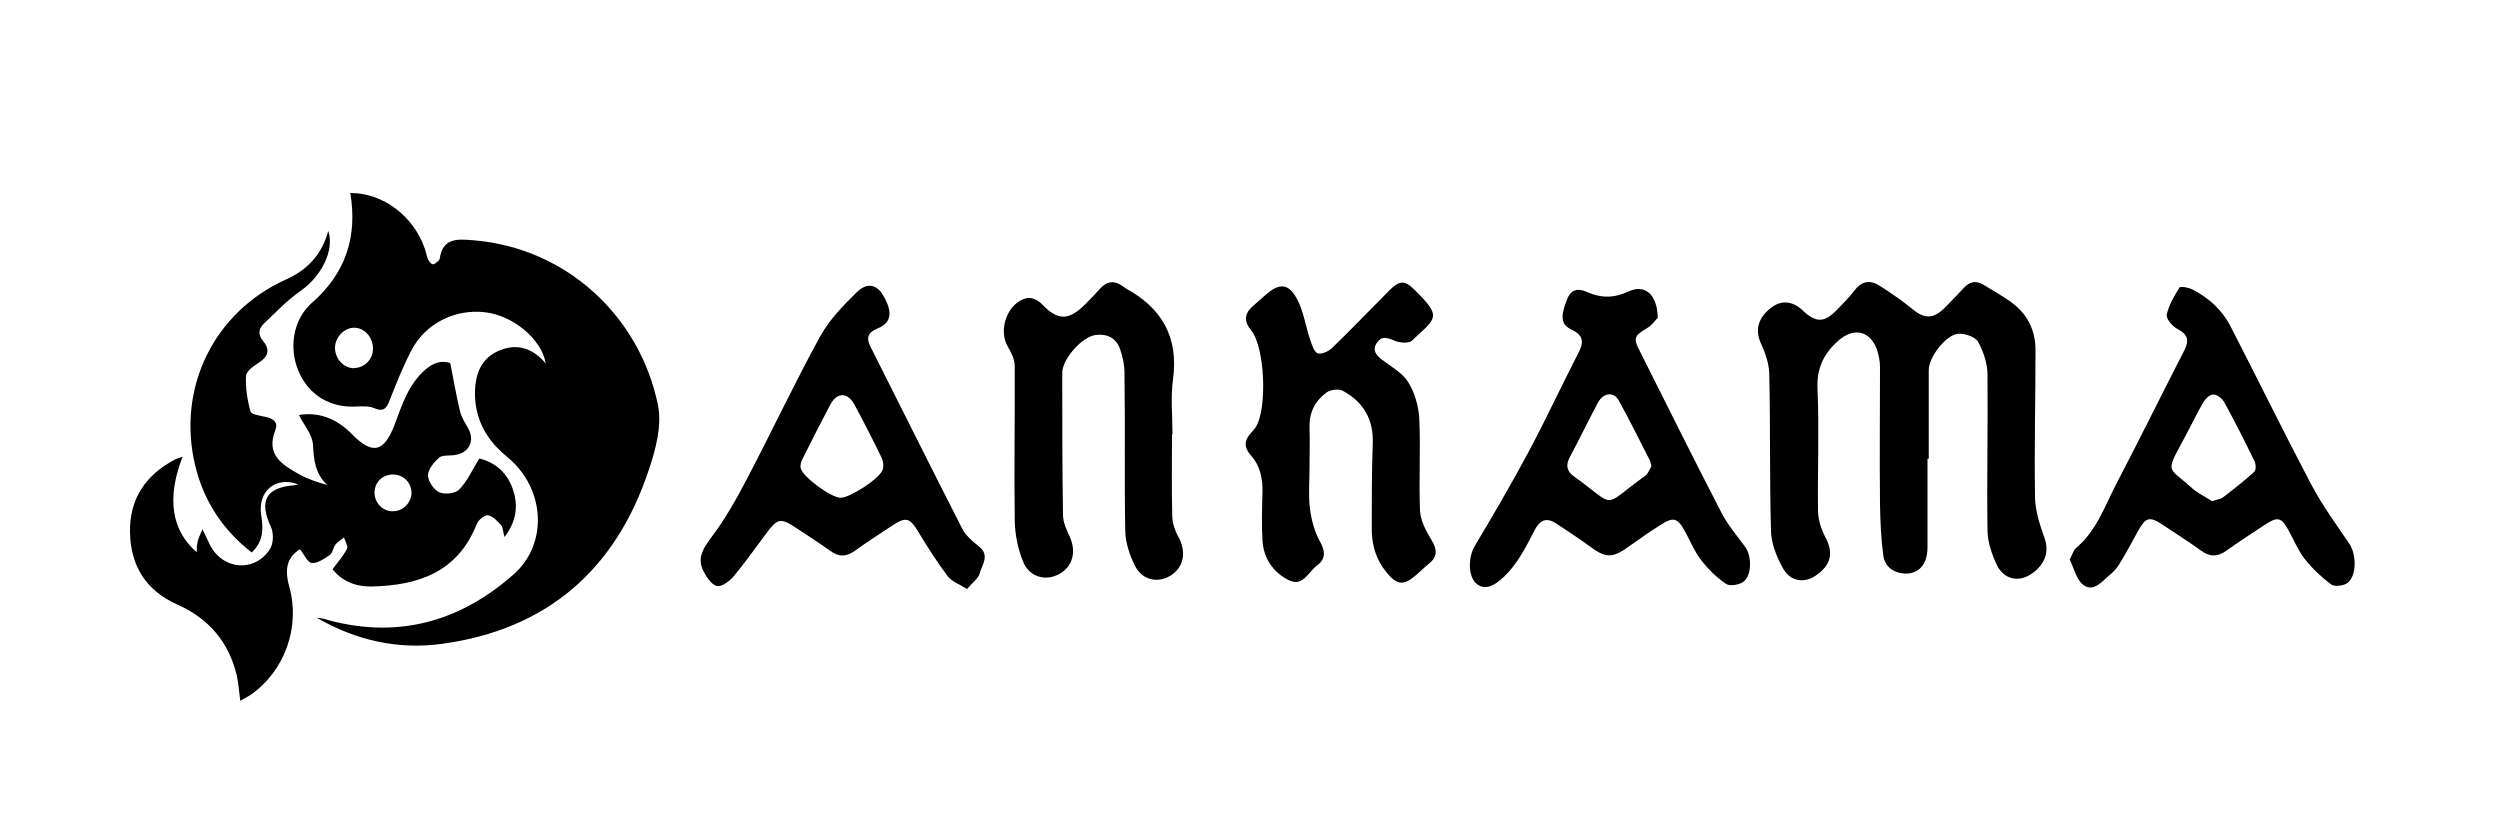 <?xml version="1.0" encoding="UTF-8"?>
<svg id="Calque_1" data-name="Calque 1" xmlns="http://www.w3.org/2000/svg" version="1.1" viewBox="0 0 1000 336">
  <defs>
    <style>
      .cls-1, .cls-2 {
        fill: #000;
        stroke-width: 0px;
      }

      .cls-2 {
        display: none;
      }
    </style>
  </defs>
  <path class="cls-2" d="M0,13h1000v310H0V13ZM140.3,77.2c3,17.8-2,32.3-15.4,44.2-7.6,6.7-9.3,18.3-5.1,27.7,4.2,9.4,12.8,14.3,23.3,13.7,2.3-.1,4.8-.1,6.9.7,3.8,1.6,4.8,0,6.1-3.3,2.6-6.8,5.4-13.6,8.8-20.1,5.6-10.7,17.3-16.4,29.3-15,11.3,1.3,22.6,10.8,24.3,20.5-4.8-5.7-10.7-8.2-17.8-5.5-7.6,2.8-10.3,9-10.5,16.6,0,2,0,4,.4,6,1.3,8.5,5.9,14.9,12.5,20.3,15,12.3,16.5,34.6,2.5,47-21.9,19.4-47.4,26.1-76,17.7-.9-.3-1.8-.3-2.7-.4,15.7,9.2,32.7,12.9,50.4,10.4,41.8-5.8,69.2-29.6,82.4-69.5,2.7-8.2,5.3-17.8,3.7-25.9-7.2-35.4-36.5-63-73.9-66-6.1-.5-12.2-1-13.4,7.3,0,.3-.2.7-.5.9-.7.5-1.6,1.5-2.3,1.4s-1.5-1.2-1.9-2c-.6-1.4-.8-2.9-1.3-4.3-4.5-13-16.7-22.3-29.6-22.2l-.2-.2ZM73,182.8c-1.5.5-2.3.7-3,1.1-11.8,6.2-18.3,15.8-18,29.3.3,13.3,6.5,23.2,18.9,28.7,12.6,5.6,20.6,15,23.8,28.3.8,3.2.9,6.5,1.4,10.2,1.7-1,3.1-1.6,4.2-2.4,13.7-9.6,19.9-27.2,15.4-43.3-2.1-7.4-.6-11.8,4.3-14.9,1.6,2,3,5.3,4.7,5.5,2.3.2,5.1-1.6,7.2-3.2,1.2-.8,1.3-3,2.3-4.2.9-1.1,2.2-1.9,3.4-2.8.4,1.5,1.7,3.5,1.2,4.5-1.5,2.9-3.7,5.4-5.8,8.2,3.9,5,9.4,7,15.6,6.9,18.7-.4,34.5-5.7,42.1-25,.6-1.6,3.2-3.7,4.5-3.5,1.9.3,3.8,2.3,5.2,3.9.8.9.8,2.6,1.4,4.8,4.6-6,5.5-12,3.6-18.3-2.2-7.3-7.3-11.6-13.7-13.1-2.8,4.5-4.8,9-8,12.4-1.5,1.6-5.8,2-8,1.1-2.2-1-4.4-4.4-4.5-6.8,0-2.4,2.3-5.2,4.4-7,1.2-1.1,3.7-.8,5.7-1,6.2-.6,8.9-5.5,5.9-10.9-1.2-2.2-2.6-4.4-3.2-6.7-1.5-6.2-2.6-12.6-3.9-19.3-3.4-1.1-6.7-.2-9.9,2.6-6.8,5.9-9.3,13.9-12.3,21.9-4.3,11.4-9,12.3-17.3,3.8-6.1-6.2-13.3-8.8-21-7.5,2,4,5.4,7.9,5.6,12,.4,6.1.9,11.5,5.7,16-3.9-1.1-7.6-2.3-10.9-4.1-7-3.8-13.9-7.8-9.8-18,1.2-2.9-.8-4.5-3.8-5.1-2.2-.4-5.8-1-6.2-2.2-1.3-4.6-2-9.5-1.8-14.2,0-1.9,3-4,5.1-5.3,3.8-2.4,4.7-5.1,1.8-8.6-2.1-2.5-2.1-4.9.2-7,4.8-4.5,9.4-9.4,14.8-13.2,8.2-5.7,13.6-16.2,11-23.9-2.6,9.2-8.1,15.4-16.7,19.3-29.1,13-44,43.6-36.5,74.6,3.4,14.1,11,25.7,22.6,34.7,4.6-4.4,4.7-9.3,3.8-14.7-1.6-9.7,5.7-15.9,14.7-12.6-.6.2-1,.4-1.5.4-11.4.9-14.2,6.3-9.3,16.7,1.1,2.4,1,6.6-.4,8.8-5.9,9.3-18.5,8.4-23.8-1.2-1-1.9-1.8-3.8-3.2-6.7-.9,2.1-1.6,3.4-1.9,4.8-.3,1.3-.3,2.8-.4,4.4-10.1-8.7-12.1-21.6-5.7-38.1h0ZM771,183.5h0v-35.5c0-5.2,6.9-14.1,11.8-14.5,2.6-.2,6.8,1.2,8,3.3,2.2,3.9,3.7,8.6,3.7,13.1.3,20.8-.3,41.6,0,62.5,0,4.6,1.7,9.5,3.8,13.7,2.6,5.4,8,6.7,12.7,4.1,6.4-3.6,8.4-9.3,6.3-15-1.9-5.3-3.7-11.1-3.8-16.7-.4-19.5,0-39,.2-58.5,0-8.1-3.2-14.6-9.8-19.2-3.5-2.5-7.3-4.6-11-6.9-3.1-1.9-5.6-1.2-8,1.4-2.5,2.7-5,5.4-7.6,7.9-4.6,4.5-8.1,4.4-13,.3-3.9-3.3-8.3-6.1-12.6-9-3.9-2.6-7.4-2.3-10.4,1.7-2,2.6-4.4,5-6.7,7.4-5.3,5.6-8.7,5.7-14.2.4-3.8-3.7-8.2-4.1-12.2-1.1-5.6,4.2-6.7,9.1-4.4,14.3,1.8,3.9,3.3,8.4,3.4,12.6.4,21,0,42,.7,62.9,0,5,2.3,10.3,4.9,14.8,3,5.2,8.4,5.9,12.9,2.8,6.2-4.2,7.2-9,4.2-14.9-1.7-3.4-3.1-7.4-3.2-11.2-.3-16.2.5-32.3-.2-48.5-.4-8.4,2.4-14.2,8.4-19.5s12.4-4.2,15.3,3.4c.9,2.3,1.3,4.9,1.3,7.3,0,18.2,0,36.3,0,54.5,0,6.9.4,13.9,1.3,20.8.5,3.8,3.2,6.5,7.4,7.1,6.2.9,10.3-3,10.3-10.3,0-11.8,0-23.7,0-35.5h.3ZM663,127.2c0-9.5-5-13.8-11.7-10.7-5.8,2.7-11,2.7-16.6.2-3.5-1.6-6.4-1.1-8,3-2.7,6.9-2.5,10,1.9,12.1,4.7,2.2,4.9,4.9,2.7,9.2-6.8,13.2-13,26.6-20,39.7-6.8,12.7-14.1,25.2-21.5,37.6-2.6,4.3-2.7,12,.6,15,2.9,2.5,6.5,1.8,11.3-2.9,2.4-2.3,4.4-5,6.2-7.8,2.2-3.5,4.1-7.2,6-10.9,2-4,4.7-5,8.5-2.4,4.4,3,9,5.8,13.2,9,6.6,4.9,9.2,5,16,.1,3.9-2.8,7.9-5.5,12-8.2,5.9-3.8,7.3-3.3,10.7,3,2,3.7,3.6,7.6,6.1,10.8,2.8,3.6,6.2,7,10,9.5,1.5,1,5.4.3,7-1,3.3-2.7,3.2-10.2.6-13.8-3.2-4.5-6.9-8.7-9.4-13.5-11.1-21.6-22-43.3-32.9-65.1-2.5-5-1.9-6,3.1-9,1.9-1.1,3.2-3.2,4.1-4h.1ZM523.8,187.6c0-5.7,0-11.3,0-17-.2-5.8,2.2-10.5,6.8-13.7,1.6-1.1,4.9-1.6,6.5-.7,8.3,4.5,12.4,11.5,12,21.3-.5,11.1-.4,22.3-.4,33.4s1.5,12.5,5.7,17.7c4.5,5.5,7.1,5.7,12.3,1.1,1.6-1.4,3.2-3,4.8-4.3,3.5-2.9,3.4-5.7,1.1-9.5-2.2-3.6-4.4-7.7-4.6-11.8-.6-12.3.2-24.6-.3-36.9-.2-4.9-1.8-10.2-4.4-14.4-2.3-3.7-6.8-6.2-10.5-9-2.4-1.8-4-3.8-2.1-6.7,1.8-2.8,4.1-2.3,6.9-1,2,.9,5.8,1.3,7.1.1,9.8-9.2,12.2-9.4,1.8-19.7,0,0-.2-.2-.4-.4-4.2-4.1-6.2-4.2-10.4,0-7.6,7.7-15.1,15.5-22.9,23-1.4,1.4-4.4,2.7-5.8,2.1-1.5-.6-2.3-3.5-3-5.6-1.8-5.4-2.6-11.4-5.3-16.3-3.4-6.2-7.1-6.1-12.5-1.4-1.6,1.4-3.2,2.9-4.9,4.3-3.5,3-3.9,6.1-.8,9.9,5.5,6.7,6.4,31.6,1.7,38.8-.5.8-1.2,1.6-1.9,2.3-2.8,2.9-2.8,5.8,0,8.8,3.8,4.2,4.9,9.3,4.7,14.8-.2,6.5-.4,13,0,19.5.5,7.2,4.5,12.8,10.8,15.8,5.3,2.5,7.6-3.4,11-6s3.4-5.6,1.2-9.6c-2.2-3.9-3.4-8.6-4-13-.7-5.2-.2-10.6-.2-16h0ZM828,223.6c1.7,3.4,2.7,8.4,5.7,10.5,4.1,2.9,7.5-1.8,10.6-4.3,1.5-1.2,2.8-2.9,3.9-4.6,2.5-4.1,4.8-8.4,7.1-12.6,3.2-5.8,4.6-6.2,10.1-2.6,5.1,3.4,10.3,6.7,15.3,10.3,3.5,2.5,6.5,2.5,10,0,5-3.6,10.2-6.9,15.3-10.3,5.3-3.5,6.8-3.2,9.7,2.3,2.1,3.8,3.7,7.9,6.4,11.3,3,3.8,6.7,7.4,10.6,10.2,1.4,1,5.1.5,6.6-.7,3.7-3,3.4-11.5.7-15.5-5.3-7.8-10.9-15.5-15.3-23.8-11.1-20.9-21.5-42.1-32.2-63.1-3.4-6.7-8.8-11.7-15.5-15-1.5-.7-4.6-1.3-5-.7-2.1,3.4-4.3,7.1-5.1,10.9-.3,1.6,2.3,4.7,4.3,5.7,4,2.1,4.9,4.4,2.8,8.4-9.2,17.9-18.1,35.9-27.4,53.8-4.7,8.9-7.9,18.8-16.1,25.5-.9.8-1.2,2.2-2.3,4.3h-.2ZM387,235.7c2-2.4,4.5-4.1,5.1-6.3.9-3.4,4.2-7.2-.4-10.8-2.6-2-5.2-4.4-6.7-7.2-12.4-24.1-24.4-48.4-36.6-72.6-1.8-3.6-1.1-5.7,2.8-7.3,5.7-2.3,6.2-6.5,2.3-13.2-2.5-4.2-6.3-5.4-10.4-1.5-5.5,5.3-11.2,11.1-14.8,17.8-10.2,18.6-19.3,37.9-29.2,56.8-4.4,8.3-9.1,16.6-14.7,24.1-3.3,4.3-5.4,8-2.9,12.9,1.2,2.4,3.2,5.5,5.4,6.1,1.8.5,5.1-1.9,6.7-3.8,4.6-5.5,8.7-11.3,13-17.1,4.6-6.2,5.8-6.5,12.1-2.3,4.6,3,9.2,6,13.7,9.2,3.3,2.4,6.3,2.3,9.6,0,5-3.6,10.2-6.9,15.3-10.3,5.3-3.5,6.9-2.8,10.2,2.6,3.7,6.1,7.5,12.1,11.8,17.8,1.6,2.1,4.5,3.1,7.9,5.2h-.2ZM468.8,173.7c0-7.3-.8-14.8.2-22,2.3-16.9-4.4-28.6-19-36.5-.4-.2-.8-.6-1.2-.9-3.3-2.2-6.2-1.9-8.9,1-2,2.2-4.1,4.4-6.2,6.5-6.5,6.6-10.9,6.3-17.2-.3-1.4-1.4-4.1-2.8-5.8-2.4-7.7,1.6-11.8,12.6-7.8,19.4,1.4,2.3,2.8,5.1,2.8,7.8.1,20.6-.3,41.3,0,61.9,0,5.6,1.3,11.6,3.5,16.7,2.6,6,9.1,7.5,14.3,4.6,5.3-2.9,6.8-8.7,4.3-14.7-1.2-2.9-2.7-5.9-2.8-8.9-.3-19-.3-37.9-.3-56.9s7.9-14.4,13.3-15.1c4.5-.6,8.1,1.1,9.7,5.3,1.2,3.2,1.9,6.8,1.9,10.2.2,21-.2,42,.3,62.9,0,4.7,1.7,9.8,4,14.1,3,5.8,9.5,6.9,14.5,3.5,5-3.3,6-9.3,2.9-15-1.4-2.7-2.5-5.8-2.6-8.8-.3-10.8-.1-21.6-.1-32.5h.2Z"/>
  <path class="cls-1" d="M140.3,77.2c12.9,0,25.1,9.2,29.6,22.2.5,1.4.7,2.9,1.3,4.3.4.8,1.2,1.9,1.9,2s1.6-.8,2.3-1.4c.2-.2.4-.5.5-.9,1.2-8.4,7.3-7.8,13.4-7.3,37.4,3,66.7,30.6,73.9,66,1.6,8.1-.9,17.7-3.7,25.9-13.2,39.8-40.6,63.7-82.4,69.5-17.7,2.5-34.7-1.3-50.4-10.4.9.1,1.9.2,2.7.4,28.7,8.4,54.1,1.6,76-17.7,14.1-12.4,12.6-34.7-2.5-47-6.6-5.4-11.1-11.8-12.5-20.3-.3-2-.5-4-.4-6,.2-7.6,2.9-13.8,10.5-16.6,7.1-2.6,13-.2,17.8,5.5-1.6-9.7-13-19.2-24.3-20.5-11.9-1.4-23.7,4.4-29.3,15-3.4,6.4-6.1,13.3-8.8,20.1-1.2,3.2-2.3,4.9-6.1,3.3-2-.9-4.6-.8-6.9-.7-10.5.7-19.1-4.3-23.3-13.7-4.2-9.4-2.5-21,5.1-27.7,13.5-11.8,18.4-26.4,15.4-44.2l.2.2ZM141.6,147.2c4.1,0,7.5-3.3,7.6-7.6.1-4.4-3.2-8.4-7.3-8.5-4-.2-7.9,3.7-7.9,8s3.3,8.1,7.6,8.2h0Z"/>
  <path class="cls-1" d="M73,182.8c-6.4,16.5-4.4,29.4,5.7,38.1,0-1.6,0-3.1.4-4.4.3-1.4,1-2.6,1.9-4.8,1.4,2.8,2.2,4.8,3.2,6.7,5.3,9.7,17.9,10.5,23.8,1.2,1.4-2.2,1.5-6.4.4-8.8-4.9-10.4-2.1-15.8,9.3-16.7.5,0,.9-.2,1.5-.4-9-3.3-16.3,2.8-14.7,12.6.9,5.4.8,10.3-3.8,14.7-11.6-9-19.2-20.6-22.6-34.7-7.5-31,7.4-61.6,36.5-74.6,8.6-3.9,14.2-10.1,16.7-19.3,2.6,7.7-2.8,18.2-11,23.9-5.4,3.8-10,8.6-14.8,13.2-2.2,2.1-2.3,4.5-.2,7,2.9,3.5,1.9,6.2-1.8,8.6-2.1,1.3-5,3.4-5.1,5.3-.2,4.7.5,9.6,1.8,14.2.3,1.2,4,1.7,6.2,2.2,3,.6,4.9,2.2,3.8,5.1-4.1,10.1,2.8,14.1,9.8,18,3.3,1.8,7,3,10.9,4.1-4.8-4.5-5.4-9.9-5.7-16-.2-4.1-3.6-7.9-5.6-12,7.7-1.3,14.9,1.3,21,7.5,8.3,8.5,13,7.6,17.3-3.8,3-8,5.5-16,12.3-21.9,3.2-2.8,6.5-3.7,9.9-2.6,1.3,6.7,2.4,13,3.9,19.3.6,2.4,2,4.6,3.2,6.7,3,5.3.3,10.3-5.9,10.9-2,.2-4.5-.1-5.7,1-2,1.8-4.4,4.6-4.4,7s2.3,5.8,4.5,6.8,6.5.5,8-1.1c3.2-3.3,5.2-7.8,8-12.4,6.4,1.5,11.5,5.8,13.7,13.1,1.9,6.3,1,12.3-3.6,18.3-.6-2.1-.6-3.8-1.4-4.8-1.5-1.6-3.3-3.6-5.2-3.9-1.3-.2-3.9,1.9-4.5,3.5-7.6,19.3-23.4,24.6-42.1,25-6.2.1-11.7-2-15.6-6.9,2.1-2.8,4.3-5.3,5.8-8.2.5-1-.7-3-1.2-4.5-1.1.9-2.5,1.7-3.4,2.8-1,1.3-1.1,3.4-2.3,4.2-2.2,1.5-4.9,3.4-7.2,3.2-1.7-.2-3.1-3.5-4.7-5.5-4.9,3-6.4,7.5-4.3,14.9,4.5,16.1-1.7,33.7-15.4,43.3-1.2.8-2.5,1.5-4.2,2.4-.5-3.7-.7-7-1.4-10.2-3.2-13.3-11.2-22.7-23.8-28.3-12.4-5.5-18.6-15.3-18.9-28.7-.3-13.5,6.2-23.1,18-29.3.7-.4,1.5-.5,3-1.1h0ZM157.2,189.8c-4.2,0-7.3,3-7.4,7.2,0,4.2,3.4,7.7,7.6,7.5,3.9-.1,7.3-3.6,7.2-7.5-.1-4.1-3.4-7.2-7.4-7.2h0Z"/>
  <path class="cls-1" d="M771,183.5v35.5c0,7.3-4.1,11.2-10.3,10.3-4.2-.6-6.9-3.3-7.4-7.1-.9-6.9-1.2-13.9-1.3-20.8-.2-18.2,0-36.3,0-54.5,0-2.4-.5-5-1.3-7.3-2.9-7.5-9.3-8.6-15.3-3.4-6,5.3-8.8,11.2-8.4,19.5.7,16.1,0,32.3.2,48.5,0,3.8,1.4,7.8,3.2,11.2,3,5.9,2,10.7-4.2,14.9-4.5,3-9.9,2.4-12.9-2.8-2.5-4.4-4.7-9.8-4.9-14.8-.6-21-.2-42-.7-62.9,0-4.2-1.6-8.7-3.4-12.6-2.3-5.2-1.2-10.1,4.4-14.3,3.9-2.9,8.3-2.5,12.2,1.1,5.5,5.3,8.9,5.2,14.2-.4,2.3-2.4,4.7-4.8,6.7-7.4,3-4,6.5-4.3,10.4-1.7,4.3,2.8,8.6,5.7,12.6,9,4.9,4.1,8.4,4.2,13-.3,2.6-2.6,5.1-5.2,7.6-7.9,2.3-2.6,4.9-3.3,8-1.4,3.7,2.3,7.5,4.4,11,6.9,6.5,4.7,9.8,11.2,9.8,19.2,0,19.5-.5,39-.2,58.5,0,5.6,1.9,11.3,3.8,16.7,2.1,5.7,0,11.4-6.3,15-4.6,2.6-10.1,1.3-12.7-4.1-2-4.2-3.7-9.1-3.8-13.7-.3-20.8.2-41.6,0-62.5,0-4.4-1.6-9.2-3.7-13.1-1.1-2-5.3-3.5-8-3.3-4.9.4-11.8,9.3-11.8,14.5,0,11.8,0,23.7,0,35.5h-.4Z"/>
  <path class="cls-1" d="M663,127.2c-.8.8-2.2,2.9-4.1,4-5.1,3-5.7,4-3.1,9,10.9,21.7,21.7,43.5,32.9,65.1,2.5,4.8,6.2,9.1,9.4,13.5,2.6,3.6,2.7,11.1-.6,13.8-1.6,1.3-5.5,2-7,1-3.8-2.5-7.2-5.9-10-9.5-2.5-3.2-4.2-7.2-6.1-10.8-3.4-6.4-4.9-6.8-10.7-3-4.1,2.6-8,5.3-12,8.2-6.8,4.9-9.4,4.8-16-.1-4.3-3.2-8.8-6-13.2-9-3.8-2.5-6.5-1.5-8.5,2.4-1.9,3.7-3.8,7.4-6,10.9-1.8,2.8-3.8,5.5-6.2,7.8-4.8,4.7-8.5,5.4-11.3,2.9-3.4-3-3.2-10.7-.6-15,7.4-12.4,14.7-24.9,21.5-37.6,7-13.1,13.2-26.5,20-39.7,2.2-4.2,2-7-2.7-9.2-4.4-2.1-4.6-5.2-1.9-12.1,1.6-4.2,4.5-4.6,8-3,5.6,2.5,10.8,2.5,16.6-.2,6.6-3.1,11.6,1.2,11.7,10.7h-.1ZM660.6,186.5c-.3-1.1-.4-1.8-.7-2.4-4.1-8-8-16-12.4-23.9-2-3.6-6.1-3.2-8.3.8-3.9,7.3-7.5,14.8-11.4,22.1-1.6,3.1-1,5.4,1.7,7.4,17.4,12.4,10.8,12.8,27.5.6.7-.5,1.5-.9,1.9-1.6.7-1,1.2-2.2,1.7-3.1h0Z"/>
  <path class="cls-1" d="M523.8,187.6c0,5.3-.5,10.7.2,16,.6,4.5,1.8,9.1,4,13,2.2,4,2.3,7-1.2,9.6-3.4,2.5-5.6,8.5-11,6-6.3-3-10.3-8.6-10.8-15.8-.4-6.5-.2-13,0-19.5.1-5.5-.9-10.6-4.7-14.8-2.7-3-2.7-5.9,0-8.8.7-.7,1.3-1.5,1.9-2.3,4.8-7.2,3.8-32.1-1.7-38.8-3.1-3.8-2.7-6.9.8-9.9,1.6-1.4,3.3-2.9,4.9-4.3,5.4-4.8,9.1-4.8,12.5,1.4,2.7,4.9,3.5,10.9,5.3,16.3.7,2,1.5,4.9,3,5.6,1.4.6,4.4-.7,5.8-2.1,7.8-7.5,15.3-15.4,22.9-23,4.2-4.2,6.3-4.2,10.4,0,0,0,.2.2.4.4,10.3,10.3,8,10.6-1.8,19.7-1.3,1.2-5.1.8-7.1-.1-2.9-1.3-5.1-1.8-6.9,1-1.9,2.8-.3,4.8,2.1,6.7,3.7,2.8,8.2,5.2,10.5,9,2.6,4.1,4.1,9.5,4.4,14.4.6,12.3-.2,24.6.3,36.9.2,4,2.4,8.2,4.6,11.8,2.3,3.8,2.5,6.7-1.1,9.5-1.7,1.4-3.2,2.9-4.8,4.3-5.2,4.6-7.9,4.4-12.3-1.1-4.2-5.2-5.8-11.2-5.7-17.7,0-11.1,0-22.3.4-33.4.4-9.8-3.7-16.8-12-21.3-1.6-.9-5-.4-6.5.7-4.5,3.3-6.9,7.9-6.8,13.7.2,5.6,0,11.3,0,17h0Z"/>
  <path class="cls-1" d="M828,223.6c1.1-2.1,1.4-3.5,2.3-4.3,8.2-6.8,11.5-16.6,16.1-25.5,9.3-17.8,18.2-35.9,27.4-53.8,2-4,1.2-6.3-2.8-8.4-2-1-4.6-4.1-4.3-5.7.8-3.9,3-7.5,5.1-10.9.4-.6,3.5,0,5,.7,6.7,3.4,12.1,8.3,15.5,15,10.8,21,21.2,42.2,32.2,63.1,4.4,8.3,10,16,15.3,23.8,2.7,4,3,12.5-.7,15.5-1.5,1.2-5.2,1.7-6.6.7-3.9-2.9-7.6-6.4-10.6-10.2-2.6-3.3-4.3-7.5-6.4-11.3-3-5.5-4.4-5.8-9.7-2.3-5.1,3.4-10.3,6.7-15.3,10.3-3.5,2.5-6.5,2.5-10,0-5-3.6-10.2-6.9-15.3-10.3-5.4-3.6-6.9-3.2-10.1,2.6-2.3,4.2-4.6,8.5-7.1,12.6-1,1.7-2.3,3.3-3.9,4.6-3.1,2.5-6.5,7.2-10.6,4.3-3-2.1-4-7.1-5.7-10.5h.2ZM885,200.4c1.8-.6,3.1-.7,4-1.3,4.3-3.3,8.7-6.7,12.7-10.4.8-.7.7-3.2,0-4.4-3.8-7.9-7.8-15.7-12-23.4-.8-1.5-3-3.2-4.4-3.1-1.5,0-3.3,1.9-4.2,3.5-2.8,4.9-5.2,10-7.9,14.9-7.1,13.3-6.1,10.3,3.8,19.2,2.4,2.1,5.5,3.5,7.9,5.1h0Z"/>
  <path class="cls-1" d="M387,235.7c-3.4-2.1-6.3-3.1-7.9-5.2-4.3-5.7-8.1-11.7-11.8-17.8-3.3-5.5-4.9-6.1-10.2-2.6-5.1,3.4-10.3,6.7-15.3,10.3-3.3,2.4-6.3,2.4-9.6,0-4.5-3.2-9.1-6.2-13.7-9.2-6.3-4.2-7.5-3.9-12.1,2.3-4.3,5.7-8.4,11.6-13,17.1-1.6,1.9-4.9,4.3-6.7,3.8-2.2-.6-4.2-3.7-5.4-6.1-2.4-4.9-.3-8.6,2.9-12.9,5.7-7.5,10.4-15.8,14.7-24.1,9.9-18.8,18.9-38.1,29.2-56.8,3.7-6.7,9.3-12.4,14.8-17.8,4.1-3.9,7.9-2.8,10.4,1.5,3.9,6.7,3.3,10.9-2.3,13.2-3.9,1.6-4.6,3.7-2.8,7.3,12.2,24.2,24.3,48.5,36.6,72.6,1.4,2.8,4.1,5.2,6.7,7.2,4.6,3.6,1.3,7.4.4,10.8-.6,2.2-3.1,3.9-5.1,6.3h.2ZM336.3,199.1c3.7,0,15.8-7.8,16.8-11.3.4-1.4.2-3.3-.4-4.6-3.5-7.2-7.1-14.3-10.9-21.3-2.7-5.1-7-5.1-9.7,0-3.8,7.2-7.5,14.4-11.1,21.7-.6,1.1-1,2.6-.7,3.7.7,3.4,12.2,11.8,15.9,11.8h.1Z"/>
  <path class="cls-1" d="M468.8,173.7c0,10.8-.2,21.7.1,32.5,0,3,1.1,6.2,2.6,8.8,3,5.7,2.1,11.6-2.9,15-5.1,3.4-11.5,2.3-14.5-3.5-2.2-4.3-3.9-9.3-4-14.1-.4-21,0-41.9-.3-62.9,0-3.4-.7-7-1.9-10.2-1.6-4.2-5.2-5.9-9.7-5.3-5.4.7-13.3,9.6-13.3,15.1,0,19,0,37.9.3,56.9,0,3,1.5,6.1,2.8,8.9,2.6,6,1,11.8-4.3,14.7-5.2,2.9-11.7,1.4-14.3-4.6-2.2-5.1-3.4-11.1-3.5-16.7-.3-20.6.1-41.3,0-61.9,0-2.6-1.4-5.4-2.8-7.8-4-6.8,0-17.8,7.8-19.4,1.7-.4,4.5,1,5.8,2.4,6.3,6.6,10.6,6.8,17.2.3,2.1-2.1,4.2-4.3,6.2-6.5,2.7-3,5.6-3.3,8.9-1,.4.3.8.6,1.2.9,14.6,7.9,21.3,19.6,19,36.5-1,7.2-.2,14.6-.2,22h-.2Z"/>
  <path class="cls-2" d="M141.6,147.2c-4.3,0-7.7-3.7-7.6-8.2,0-4.3,3.9-8.1,7.9-8,4.1.2,7.4,4.1,7.3,8.5-.1,4.3-3.5,7.6-7.6,7.6h0Z"/>
  <path class="cls-2" d="M157.2,189.8c4,0,7.3,3.1,7.4,7.2.1,3.9-3.2,7.4-7.2,7.5-4.2.1-7.7-3.3-7.6-7.5,0-4.1,3.2-7.2,7.4-7.2h0Z"/>
  <path class="cls-2" d="M660.6,186.5c-.5.9-1,2.1-1.7,3.1-.5.6-1.3,1.1-1.9,1.6-16.7,12.3-10.1,11.8-27.5-.6-2.7-1.9-3.3-4.3-1.7-7.4,3.9-7.3,7.5-14.8,11.4-22.1,2.1-4,6.2-4.4,8.3-.8,4.4,7.8,8.3,15.9,12.4,23.9.3.6.4,1.3.7,2.4h0Z"/>
  <path class="cls-2" d="M885,200.4c-2.5-1.5-5.6-2.9-7.9-5.1-9.9-8.9-11-5.9-3.8-19.2,2.7-5,5.1-10.1,7.9-14.9.9-1.5,2.7-3.4,4.2-3.5,1.5,0,3.6,1.6,4.4,3.1,4.2,7.7,8.2,15.5,12,23.4.6,1.2.6,3.7,0,4.4-4,3.7-8.4,7-12.7,10.4-.9.7-2.1.8-4,1.3h0Z"/>
  <path class="cls-2" d="M336.3,199.1c-3.7,0-15.2-8.4-15.9-11.8-.2-1.2.2-2.6.7-3.7,3.6-7.3,7.2-14.6,11.1-21.7,2.7-5.1,6.9-5,9.7,0,3.8,7,7.4,14.1,10.9,21.3.6,1.3.8,3.2.4,4.6-1.1,3.5-13.2,11.4-16.8,11.3h-.1Z"/>
</svg>